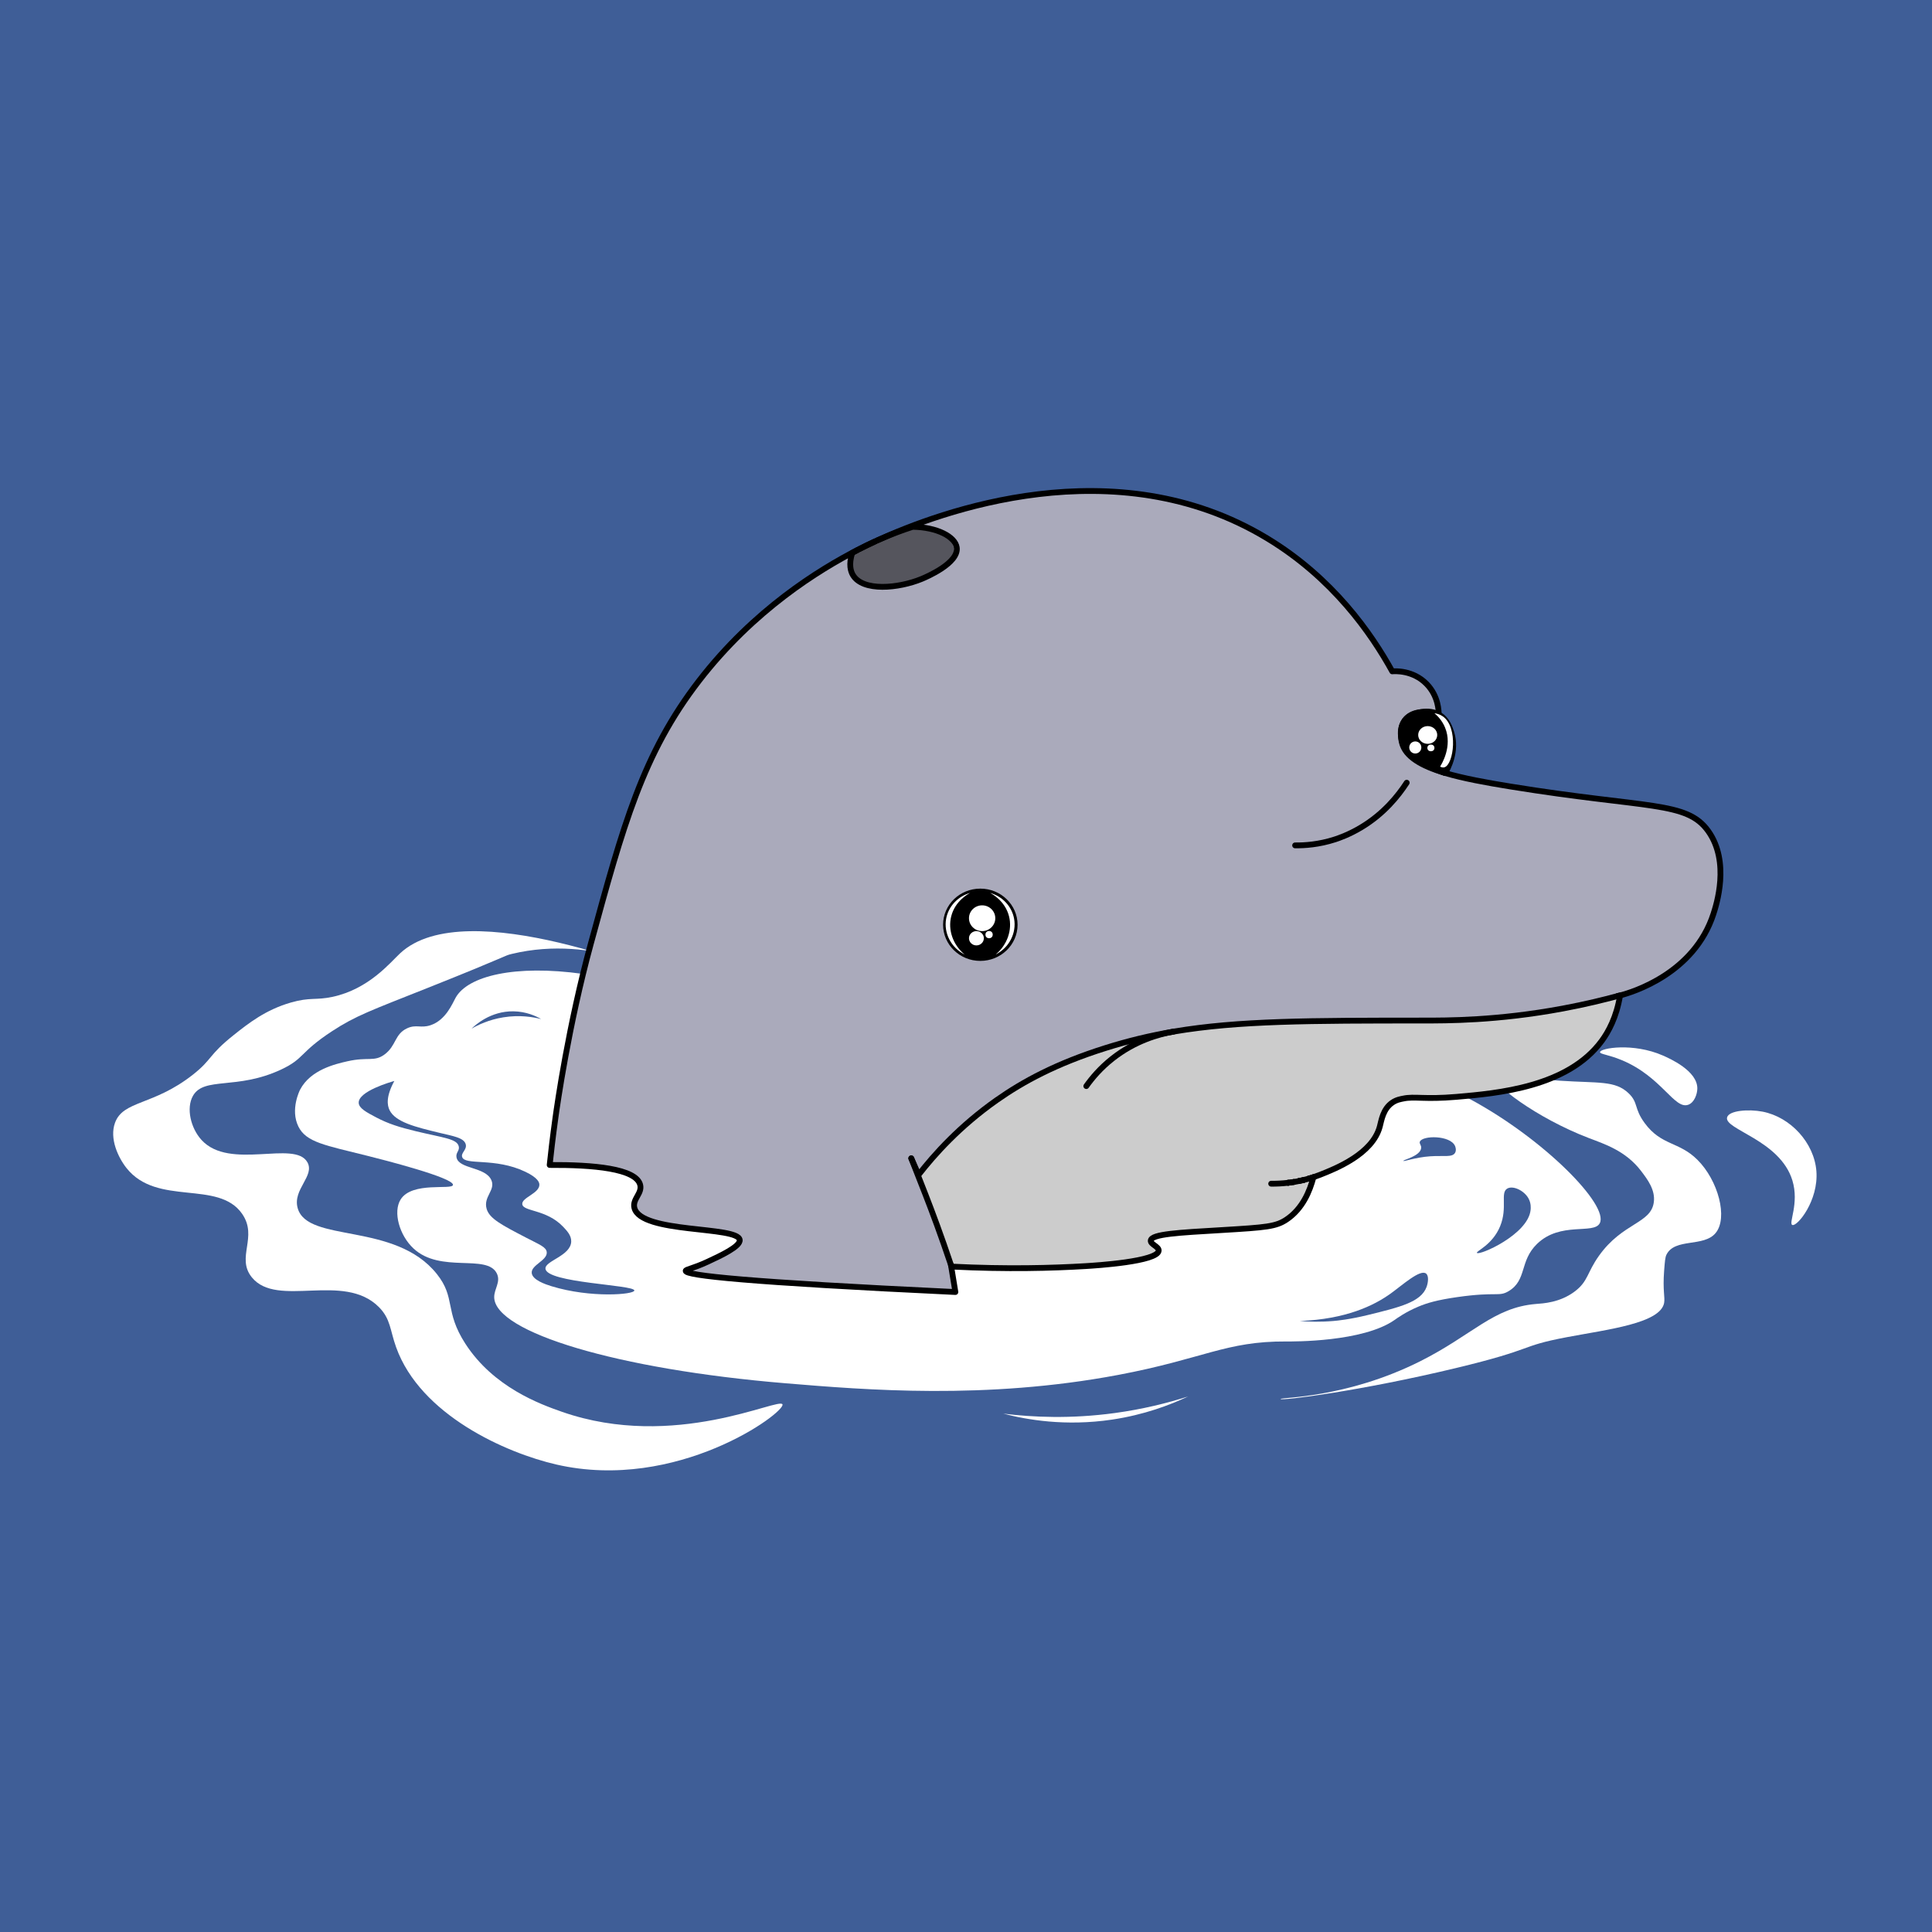 <?xml version="1.0" encoding="UTF-8"?>
<svg id="Layer_2" xmlns="http://www.w3.org/2000/svg" viewBox="0 0 1000 1000">
  <defs>
    <style>
      .cls-1 {
        fill: #3f5e97;
      }

      .cls-2 {
        fill: #fff;
      }

      .cls-3 {
        fill: #aab;
      }

      .cls-4 {
        fill: none;
        stroke: #000;
        stroke-linecap: round;
        stroke-linejoin: round;
        stroke-width: 3px;
      }

      .cls-5 {
        fill: #ccc;
      }

      .cls-6 {
        opacity: .5;
      }
    </style>
  </defs>
  <g id="Layer_2-2" data-name="Layer_2">
    <rect class="cls-1" width="1000" height="1000"/>
  </g>
  <g id="Layer_1-2" data-name="Layer_1">
    <path class="cls-2" d="M234.46,613.31c-.37,2.79-21.18-1.95-27.11,7.56-4.01,6.44-.65,18.51,6.67,25.33,14.02,13.07,37.97,2.62,43.11,12.89,2.23,4.44-1.43,8.04-1.33,12.44.41,18.03,63.6,37.2,150.67,44.44,41.54,3.46,103.69,8.6,172.22-4.3,44.32-8.34,55.73-17.52,87.11-17.33,3.42.02,39.64.34,56-11.11,1.25-.88,5.7-4.14,12.44-6.96,4.38-1.83,9.49-3.38,20-4.89,20.5-2.95,21.52,0,26.67-3.11,9.53-5.76,5.47-15.52,14.67-24.44,12.09-11.73,29.31-4.76,32.44-10.67,4.93-9.3-28.75-43.48-66.67-64-92.19-49.89-141.85,27.1-259.56-.44-61.79-14.46-136.15-55.69-200.02-64.62-35.38-4.95-59.7,1.11-65.95,12.33-1.63,2.92-5.04,11.61-13.04,14.24-5.06,1.67-7.35-.61-12.07,1.58-6.53,3.03-5.54,8.97-11.63,13.51-5.39,4.01-8.53,1.12-19.26,3.56-6.15,1.4-19.06,4.33-24.48,14.67-.22.42-5.21,10.34-.89,19.11,4.03,8.19,13.9,9.69,35.56,15.11,8.31,2.08,44.94,11.4,44.44,15.11Z"/>
    <path class="cls-2" d="M861.35,674.34c.53-2.88-.79-6.39,0-16.59.36-4.66.54-6.99,1.19-8.3,4.36-8.83,19.31-3.76,25.48-11.26,6.48-7.87,1.32-27.21-9.48-37.93-9.62-9.54-18.59-7.18-27.26-18.96-5.65-7.67-3.17-10.49-8.3-15.41-7-6.72-15.5-5.18-35.56-6.52-24.58-1.64-33.45-5.41-34.37-2.96-1.58,4.21,22.14,22.21,49.19,32.59,8.11,3.11,19.21,6.57,27.26,17.19,3.26,4.3,7.32,9.65,6.52,16-1.42,11.21-16.09,10.47-28.44,27.85-6.19,8.71-5.52,13.13-12.44,18.37-7.78,5.88-16.46,6.22-20.15,6.52-21.96,1.8-32.81,16.05-59.85,29.63-38.41,19.29-72.46,18.65-72.3,19.56.19,1.01,41.33-4.14,90.67-16,42.21-10.15,32.03-11.18,57.48-16,21.21-4.02,48.43-7.12,50.37-17.78Z"/>
    <path class="cls-2" d="M927.72,634.05c-2.17-.75,3.69-11.1,0-23.11-6.42-20.91-35.46-26.32-33.78-32.59.96-3.58,11.14-4.36,18.37-2.96,14.43,2.79,26.72,16.09,27.85,30.81,1.17,15.25-9.88,28.73-12.44,27.85Z"/>
    <path class="cls-2" d="M873.79,571.83c-7.18,2.52-13.68-14.52-34.37-23.11-6.99-2.9-11.36-3.08-11.26-4.15.19-2.09,17.16-5,32.59,1.78,3.34,1.47,18,7.91,17.78,17.19-.07,2.83-1.55,7.17-4.74,8.3Z"/>
    <path class="cls-2" d="M614.98,722.79c-9.45,4.48-22.81,9.53-39.41,12-24.16,3.59-44.17.06-56.3-3.11,15.22,1.9,35.03,2.8,57.78-.3,14.52-1.98,27.26-5.17,37.93-8.59Z"/>
    <path class="cls-1" d="M280.09,527.46c-4.05-1.03-11.04-2.26-19.56-.89-7.4,1.19-13.01,3.87-16.44,5.85,1.74-1.7,9.73-9.14,21.7-8.96,6.65.1,11.69,2.5,14.3,4Z"/>
    <path class="cls-1" d="M204.09,559.53c-4.37,8.06-3.71,12.55-2.44,15.11,3.08,6.2,13.62,8.76,25.78,11.7,6.88,1.67,12.71,2.48,13.63,5.93.75,2.81-2.57,4.43-1.85,6.59,1.5,4.53,16.92.11,32.67,7.63,6.73,3.21,7.26,5.62,7.3,6.62.15,4.57-9.26,6.73-8.85,10.19.46,3.88,12.48,2.56,21.11,11.63,2.03,2.13,4.33,4.55,4.22,7.7-.25,7.43-13.56,9.93-13.33,14,.41,7.48,46,8.32,46,11.33,0,2.12-22.57,4.02-42.89-2.22-3.21-.99-9.95-3.28-10.22-6.89-.31-4.13,8.09-6.41,7.78-10.67-.2-2.7-3.74-3.96-10.67-7.56-12.66-6.58-18.98-9.86-20.44-14.89-1.84-6.35,4.73-9.66,2.44-14.89-3.06-7-16.84-5.63-18.04-11.77-.5-2.56,1.76-3.43,1.15-5.78-1.01-3.89-7.94-4.34-22.22-7.78-8.42-2.02-14.21-3.84-20.44-7.11-5.2-2.73-8.99-4.78-9.11-7.56-.27-6,16.69-10.85,18.44-11.33Z"/>
    <path class="cls-2" d="M346.09,505.9c.12-.39-37.94-22.59-81.19-12.15-4.36,1.05-.33.4-43.26,17.48-29.5,11.74-37.52,14.48-49.78,22.52-17.04,11.17-14.15,14.13-26.37,19.85-22.92,10.73-39.9,3.49-45.63,13.63-3.6,6.38-1.12,16.73,4.44,22.81,14.64,16.01,48.26-.18,54.81,11.56,3.96,7.09-7.73,14.01-5.04,23.7,5.08,18.26,50.29,6.94,72,34.07,9.99,12.49,3.81,19.14,14.81,36.15,14.58,22.53,38.64,31.27,50.07,35.26,58.31,20.33,112.74-7.9,114.07-3.85,1.39,4.23-54.58,45.46-117.04,31.11-26.19-6.02-70.41-25.68-82.96-60.74-3.21-8.97-2.79-14.58-8.89-20.74-18.22-18.39-52.69.74-65.78-15.41-8.33-10.28,3.33-20.86-5.04-32.89-12.35-17.75-44.01-3.66-59.85-23.7-4.27-5.41-8.91-15.22-5.93-23.41,4.25-11.64,19.81-8.77,40.3-24.89,10.21-8.03,7.81-9.89,21.04-20.44,7.8-6.22,16.65-13.14,29.63-16.89,10.09-2.91,12.88-1.08,21.63-2.96,18.78-4.05,29.74-17.64,34.96-22.52,34.17-31.96,138.77,13.08,138.96,12.44Z"/>
    <path class="cls-1" d="M672.76,683.75c23.89-.96,38.35-7.91,47.26-14.37,6.01-4.36,15.01-12.48,18.07-10.22,1.55,1.14,1.15,4.63.3,6.96-2.86,7.8-13.68,10.44-30.37,14.52-9.63,2.35-15.86,2.94-17.93,3.11-6.74.57-12.63.4-17.33,0Z"/>
    <path class="cls-1" d="M764.46,648.49c-.6-.91,7.99-4.03,12-13.78,4.02-9.75-.13-17.44,3.78-19.56,2.97-1.61,8.63,1.06,10.89,5.11,1.43,2.56,1.2,5.16,1.11,6-1.3,12.79-26.73,23.82-27.78,22.22Z"/>
    <path class="cls-1" d="M753.13,593.16c.1.24.87,2.07,0,3.56-1.46,2.48-5.95,1.29-12.89,1.78-7.77.54-13.71,2.85-13.85,2.37-.16-.57,8.7-2.44,9.19-6.59.19-1.63-1.07-2.26-.67-3.33,1.26-3.33,15.77-3.44,18.22,2.22Z"/>
    <g>
      <g>
        <path class="cls-3" d="M328.36,625.21c3.35,13.4,53.71,9.24,54.52,16.6.38,3.36-9.72,8.06-16.59,11.26-7.73,3.59-11.37,3.94-11.38,4.74-.04,2.38,31.38,5.81,139.6,10.94-.77-4.68-1.54-9.37-2.31-14.05-5.04-15.02-9.63-27.3-13.13-36.28-3.23-8.3-6.95-17.74-7.4-18.88,1.27,2.84,2.52,5.68,3.78,8.53,8.24-10.6,21.34-25.21,40.43-38.65,13.65-9.6,30.8-18.93,56.3-26.96,11.66-3.67,22.97-6.4,34.72-8.41.23-.04.45-.08.67-.12,33.39-5.65,70.44-5.67,129.05-5.7,11.88,0,38.2.14,72.3-6.22,12.06-2.25,21.92-4.72,28.44-6.49.03-.01.07-.02.12-.03.37-.1.73-.2,1.07-.29,0,.01,0,.03-.01.04,6.7-1.73,38.32-11.43,48.31-42.12,1.53-4.71,8.76-26.96-2.67-42.96-11.17-15.64-30.85-11.48-102.28-23.05-12.85-2.08-24.51-4.21-33.87-6.99-.14-.04-.29-.09-.45-.14-11.98-3.61-20.08-8.33-21.92-15.45-.11-.4-.45-1.85-.54-3.74,0,0-.01,0,0-.01-.25-2.65.18-5.47,1.88-7.76.03-.05.07-.1.11-.15.19-.27.4-.53.63-.79,1.86-2.07,4.65-3.24,7.92-3.51,1.91-.34,5.54-.68,9,1.24.02-1.53-.03-9.43-6.26-15.8-7.11-7.27-16.49-6.63-17.78-6.52-10.89-19.72-30.74-48.31-64.76-68.88-78.81-47.65-169.69-13.57-201.67,1.05,6.44-2.87,12.57-5.16,18.23-6.98,12.56.17,21.93,5.07,22.78,10.66,1.23,8.09-15.69,15.3-18.22,16.34-11.84,4.86-30.45,6.7-35.56-2.11-1.05-1.81-2.24-5.29-.31-11.43.93-.51,1.88-1.02,2.85-1.53-19.99,10.25-53.74,31-82.11,67.72-29.16,37.73-39.38,75.15-56,136-11.61,42.47-17.46,83.76-18.37,90.37-1.39,10.01-2.35,18.39-2.97,24.29,22.54-.12,44.69,1.81,46.85,10.28,1.14,4.46-4.14,7.37-3,11.94ZM489.64,478.65c0-9.5,7.96-17.2,17.77-17.2s17.78,7.7,17.78,17.2-7.96,17.21-17.78,17.21-17.77-7.7-17.77-17.21Z"/>
        <path class="cls-3" d="M441.11,286.14c-1.93,6.14-.74,9.62.31,11.43,5.11,8.81,23.72,6.97,35.56,2.11,2.53-1.04,19.45-8.25,18.22-16.34-.85-5.59-10.22-10.49-22.78-10.66-5.66,1.82-11.79,4.11-18.23,6.98-.03.02-.05.03-.08.04-.39.17-.78.35-1.17.53-1.98.92-3.71,1.76-5.17,2.47-.9.44-1.85.91-2.82,1.41-.33.16-.66.33-.99.5-.97.51-1.92,1.02-2.85,1.53Z"/>
        <path d="M507.41,461.45c-9.81,0-17.77,7.7-17.77,17.2s7.96,17.21,17.77,17.21,17.78-7.7,17.78-17.21-7.96-17.2-17.78-17.2Z"/>
        <path class="cls-5" d="M666.78,612.2c.48-.06.97-.12,1.47-.19.47-.07.93-.14,1.41-.22-.25.05-.51.09-.77.13-.22.03-.43.06-.64.09-.5.08-.99.14-1.47.19ZM666.7,612.21c-3.24.39-6.18.5-8.74.47,2.55.02,5.49-.09,8.74-.47ZM677.43,610.04c.42-.12.83-.24,1.23-.37.4-.12.79-.25,1.17-.37,1.15-.38,2.32-.8,3.5-1.27,8.02-3.17,27.04-10.7,30.85-24.91.84-3.12,1.62-9.1,6.48-12.42,2.26-1.55,4.53-1.84,5.68-2.09,5.81-1.24,10.98.55,27.51-.88,21.26-1.83,57.66-4.98,75.26-29.03,3.33-4.56,7.56-12.02,9.43-23.46-.5.13-.86.21-1.06.25-.05.01-.09.02-.12.03-6.52,1.77-16.38,4.24-28.44,6.49-34.1,6.36-60.42,6.22-72.3,6.22-58.61.03-95.66.05-129.05,5.7-.22.04-.44.08-.67.12-11.75,2.01-23.06,4.74-34.72,8.41-25.5,8.03-42.65,17.36-56.3,26.96-19.09,13.44-32.19,28.05-40.43,38.65-1.26-2.85-2.51-5.69-3.78-8.53.45,1.14,4.17,10.58,7.4,18.88,3.5,8.98,8.09,21.26,13.13,36.28.1.29.2.59.3.88,28.88,1.46,52.42.77,69.31-.24,5.34-.31,37.53-2.35,37.93-8,.14-2.14-4.4-3.28-4.11-5.26.49-3.36,14.19-4.06,36.85-5.4,23.01-1.37,27.97-1.79,33.46-5.48,8.35-5.62,12.06-14.85,13.89-21.89-.39.12-.78.25-1.17.36-.42.14-.82.26-1.23.37ZM672.35,611.29c.36-.07.71-.14,1.05-.22.48-.11.95-.22,1.4-.33-.47.13-.94.23-1.4.33-.35.09-.7.16-1.05.22Z"/>
        <path d="M727,373.02c-1.69,2.45-1.99,5.44-1.88,7.76-.01.01,0,.01,0,.01.19,2.12.81,4.12,1.56,5.67,2.12,4.38,5.92,6.45,11.63,9.55,3.68,2.01,6.96,3.23,9.27,3.97.16.05.31.1.45.14,1.41-2.43,6.16-11.32,3.17-20.92-.76-2.44-2.18-6.97-6.54-9.39-3.15-1.06-6.25-1.47-9-1.24-.37.06-.68.13-.91.18-1.84.4-5.35,1.15-7.64,4.12-.04.05-.08.1-.11.15Z"/>
        <path class="cls-5" d="M838.55,515.2c-.34.09-.7.19-1.07.29.2-.04.56-.12,1.06-.25.01-.01.01-.03.01-.04Z"/>
      </g>
      <g>
        <path class="cls-4" d="M669.66,611.79c-.25.05-.51.09-.77.13-.22.03-.43.06-.64.09-.5.08-.99.14-1.47.19"/>
        <path class="cls-4" d="M674.8,610.74c-.45.11-.92.22-1.4.33-.34.08-.69.15-1.05.22"/>
        <path class="cls-4" d="M679.83,609.3c-.38.12-.77.25-1.17.37-.4.13-.81.25-1.23.37"/>
        <path class="cls-4" d="M471.67,599.54c.45,1.14,4.17,10.58,7.4,18.88,3.5,8.98,8.09,21.26,13.13,36.28.1.29.2.59.3.88,28.88,1.46,52.42.77,69.31-.24,5.34-.31,37.53-2.35,37.93-8,.14-2.14-4.4-3.28-4.11-5.26.49-3.36,14.19-4.06,36.85-5.4,23.01-1.37,27.97-1.79,33.46-5.48,8.35-5.62,12.06-14.85,13.89-21.89"/>
        <path class="cls-4" d="M606.9,534.05c-11.75,2.01-23.06,4.74-34.72,8.41-25.5,8.03-42.65,17.36-56.3,26.96-19.09,13.44-32.19,28.05-40.43,38.65-1.26-2.85-2.51-5.69-3.78-8.53-.04-.1-.05-.13-.05-.12"/>
        <path class="cls-4" d="M837.36,515.52c-6.52,1.77-16.38,4.24-28.44,6.49-34.1,6.36-60.42,6.22-72.3,6.22-58.61.03-95.66.05-129.05,5.7"/>
        <path class="cls-4" d="M677.43,610.04c.41-.11.81-.23,1.23-.37.39-.11.78-.24,1.17-.36h0c1.15-.39,2.32-.81,3.5-1.28,8.02-3.17,27.04-10.7,30.85-24.91.84-3.12,1.62-9.1,6.48-12.42,2.26-1.55,4.53-1.84,5.68-2.09,5.81-1.24,10.98.55,27.51-.88,21.26-1.83,57.66-4.98,75.26-29.03,3.33-4.56,7.56-12.02,9.43-23.46.01-.01.01-.03.01-.04-.34.09-.7.19-1.07.29"/>
        <path class="cls-4" d="M677.43,610.04c-.35.1-.71.2-1.08.31-.52.14-1.04.27-1.55.39"/>
        <path class="cls-4" d="M672.35,611.29c.35-.06.7-.13,1.05-.22.46-.1.93-.2,1.4-.33"/>
        <path class="cls-4" d="M672.35,611.29c-.13.04-.27.07-.4.09-.18.03-.37.07-.56.11-.32.06-.63.12-.94.17-.16.03-.31.06-.47.08-.11.02-.22.04-.32.05"/>
        <path class="cls-4" d="M666.78,612.2c.48-.06.97-.12,1.47-.19.47-.07.93-.14,1.41-.22"/>
        <path class="cls-4" d="M666.78,612.2s-.06.01-.08.01"/>
        <path class="cls-4" d="M666.7,612.21c-3.24.39-6.18.5-8.74.47,2.55.02,5.49-.09,8.74-.47Z"/>
        <path class="cls-4" d="M748.03,400.12c9.36,2.78,21.02,4.91,33.87,6.99,71.43,11.57,91.11,7.41,102.28,23.05,11.43,16,4.2,38.25,2.67,42.96-9.99,30.69-41.61,40.39-48.31,42.12-.5.13-.86.21-1.06.25-.05.01-.09.02-.12.03"/>
        <path class="cls-4" d="M725.12,380.79c.09,1.89.43,3.34.54,3.74,1.84,7.12,9.94,11.84,21.92,15.45"/>
        <path class="cls-4" d="M727,373.02c-1.69,2.45-1.99,5.44-1.88,7.76"/>
        <path class="cls-4" d="M454.19,279.66c31.98-14.62,122.86-48.7,201.67-1.05,34.02,20.57,53.87,49.16,64.76,68.88,1.29-.11,10.67-.75,17.78,6.52,6.23,6.37,6.28,14.27,6.26,15.8-3.15-1.06-6.25-1.47-9-1.24-3.27.27-6.06,1.44-7.92,3.51-.23.26-.44.52-.63.79"/>
        <path class="cls-4" d="M444.95,284.11c.97-.5,1.92-.97,2.82-1.41,1.46-.71,3.19-1.55,5.17-2.47"/>
        <path class="cls-4" d="M492.2,654.7c.77,4.68,1.54,9.37,2.31,14.05-108.22-5.13-139.64-8.56-139.6-10.94.01-.8,3.65-1.15,11.38-4.74,6.87-3.2,16.97-7.9,16.59-11.26-.81-7.36-51.17-3.2-54.52-16.6-1.14-4.57,4.14-7.48,3-11.94-2.16-8.47-24.31-10.4-46.85-10.28.62-5.9,1.58-14.28,2.97-24.29.91-6.61,6.76-47.9,18.37-90.37,16.62-60.85,26.84-98.27,56-136,28.37-36.72,62.12-57.47,82.11-67.72"/>
        <path class="cls-4" d="M562.27,562.16c3.01-4.24,7.36-9.39,13.48-14.22,11.8-9.32,24.01-12.6,31.15-13.89.23-.04.45-.08.67-.12"/>
        <path class="cls-4" d="M728.12,405.12c-4.41,6.81-11.89,16.12-23.55,23.11-6.31,3.79-11.75,5.64-13.56,6.23-8.37,2.71-15.72,3.17-20.66,3.11"/>
        <path class="cls-4" d="M454.19,279.66c6.44-2.87,12.57-5.16,18.23-6.98,12.56.17,21.93,5.07,22.78,10.66,1.23,8.09-15.69,15.3-18.22,16.34-11.84,4.86-30.45,6.7-35.56-2.11-1.05-1.81-2.24-5.29-.31-11.43.93-.51,1.88-1.02,2.85-1.53.33-.17.66-.34.99-.5,2.53-1.32,5.19-2.62,7.99-3.88.39-.18.78-.36,1.17-.53.03,0,.05-.02.08-.04Z"/>
        <path class="cls-4" d="M489.64,478.65c0,9.51,7.96,17.21,17.77,17.21s17.78-7.7,17.78-17.21-7.96-17.2-17.78-17.2-17.77,7.7-17.77,17.2Z"/>
        <path class="cls-4" d="M727.11,372.87c-.04.05-.08.1-.11.15-1.7,2.29-2.13,5.11-1.88,7.76-.01.01,0,.01,0,.01.19,2.12.81,4.12,1.56,5.67,2.12,4.38,5.92,6.45,11.63,9.55,3.68,2.01,6.96,3.23,9.27,3.97.16.05.31.1.45.14,1.41-2.43,6.16-11.32,3.17-20.92-.76-2.44-2.18-6.97-6.54-9.39-3.46-1.92-7.09-1.58-9-1.24-.37.06-.68.13-.91.18-1.84.4-5.35,1.15-7.64,4.12Z"/>
      </g>
    </g>
    <path class="cls-2" d="M747.98,376.64c3.97,9.67-1.87,19.02-2.59,20.15.61.32,1.42.6,2.22.37,4.88-1.38,7.31-20.68-.81-26.37-1.57-1.1-3.22-1.47-4.34-1.62,1.7,1.43,4.04,3.86,5.52,7.47Z"/>
    <ellipse class="cls-2" cx="738.98" cy="380.42" rx="4.93" ry="4.59"/>
    <circle class="cls-2" cx="732.55" cy="386.89" r="3.13"/>
    <ellipse class="cls-2" cx="740.63" cy="387.12" rx="1.83" ry="1.74"/>
    <path class="cls-2" d="M515.35,494.05c7.02-3.54,10.88-11.14,9.55-18.5-1.15-6.35-6-11.57-12.44-13.4,1.14.6,7.82,4.25,9.81,12.12,1.79,7.09-.92,14.81-6.92,19.78Z"/>
    <path class="cls-2" d="M499.27,494.05c-7.02-3.54-10.88-11.14-9.55-18.5,1.15-6.35,6-11.57,12.44-13.4-1.14.6-7.82,4.25-9.81,12.12-1.79,7.09.92,14.81,6.92,19.78Z"/>
    <ellipse class="cls-2" cx="508.35" cy="475.27" rx="6.81" ry="6.67"/>
    <circle class="cls-2" cx="511.95" cy="483.76" r="1.88"/>
    <ellipse class="cls-2" cx="505.39" cy="485.64" rx="3.85" ry="3.7"/>
    <path class="cls-6" d="M486.53,275.08c.82.51,7.68,4.82,7.33,10.44-.3,4.79-5.64,7.66-12.44,11.33-6.31,3.4-17.71,9.55-30.47,6.38-3.35-.83-7.48-1.92-9.53-5.67-2.79-5.1.4-11.21.86-12.06,9.37-4.07,18.74-8.13,28.11-12.2,1.47-.45,9.15-2.61,16.15,1.78Z"/>
  </g>
</svg>